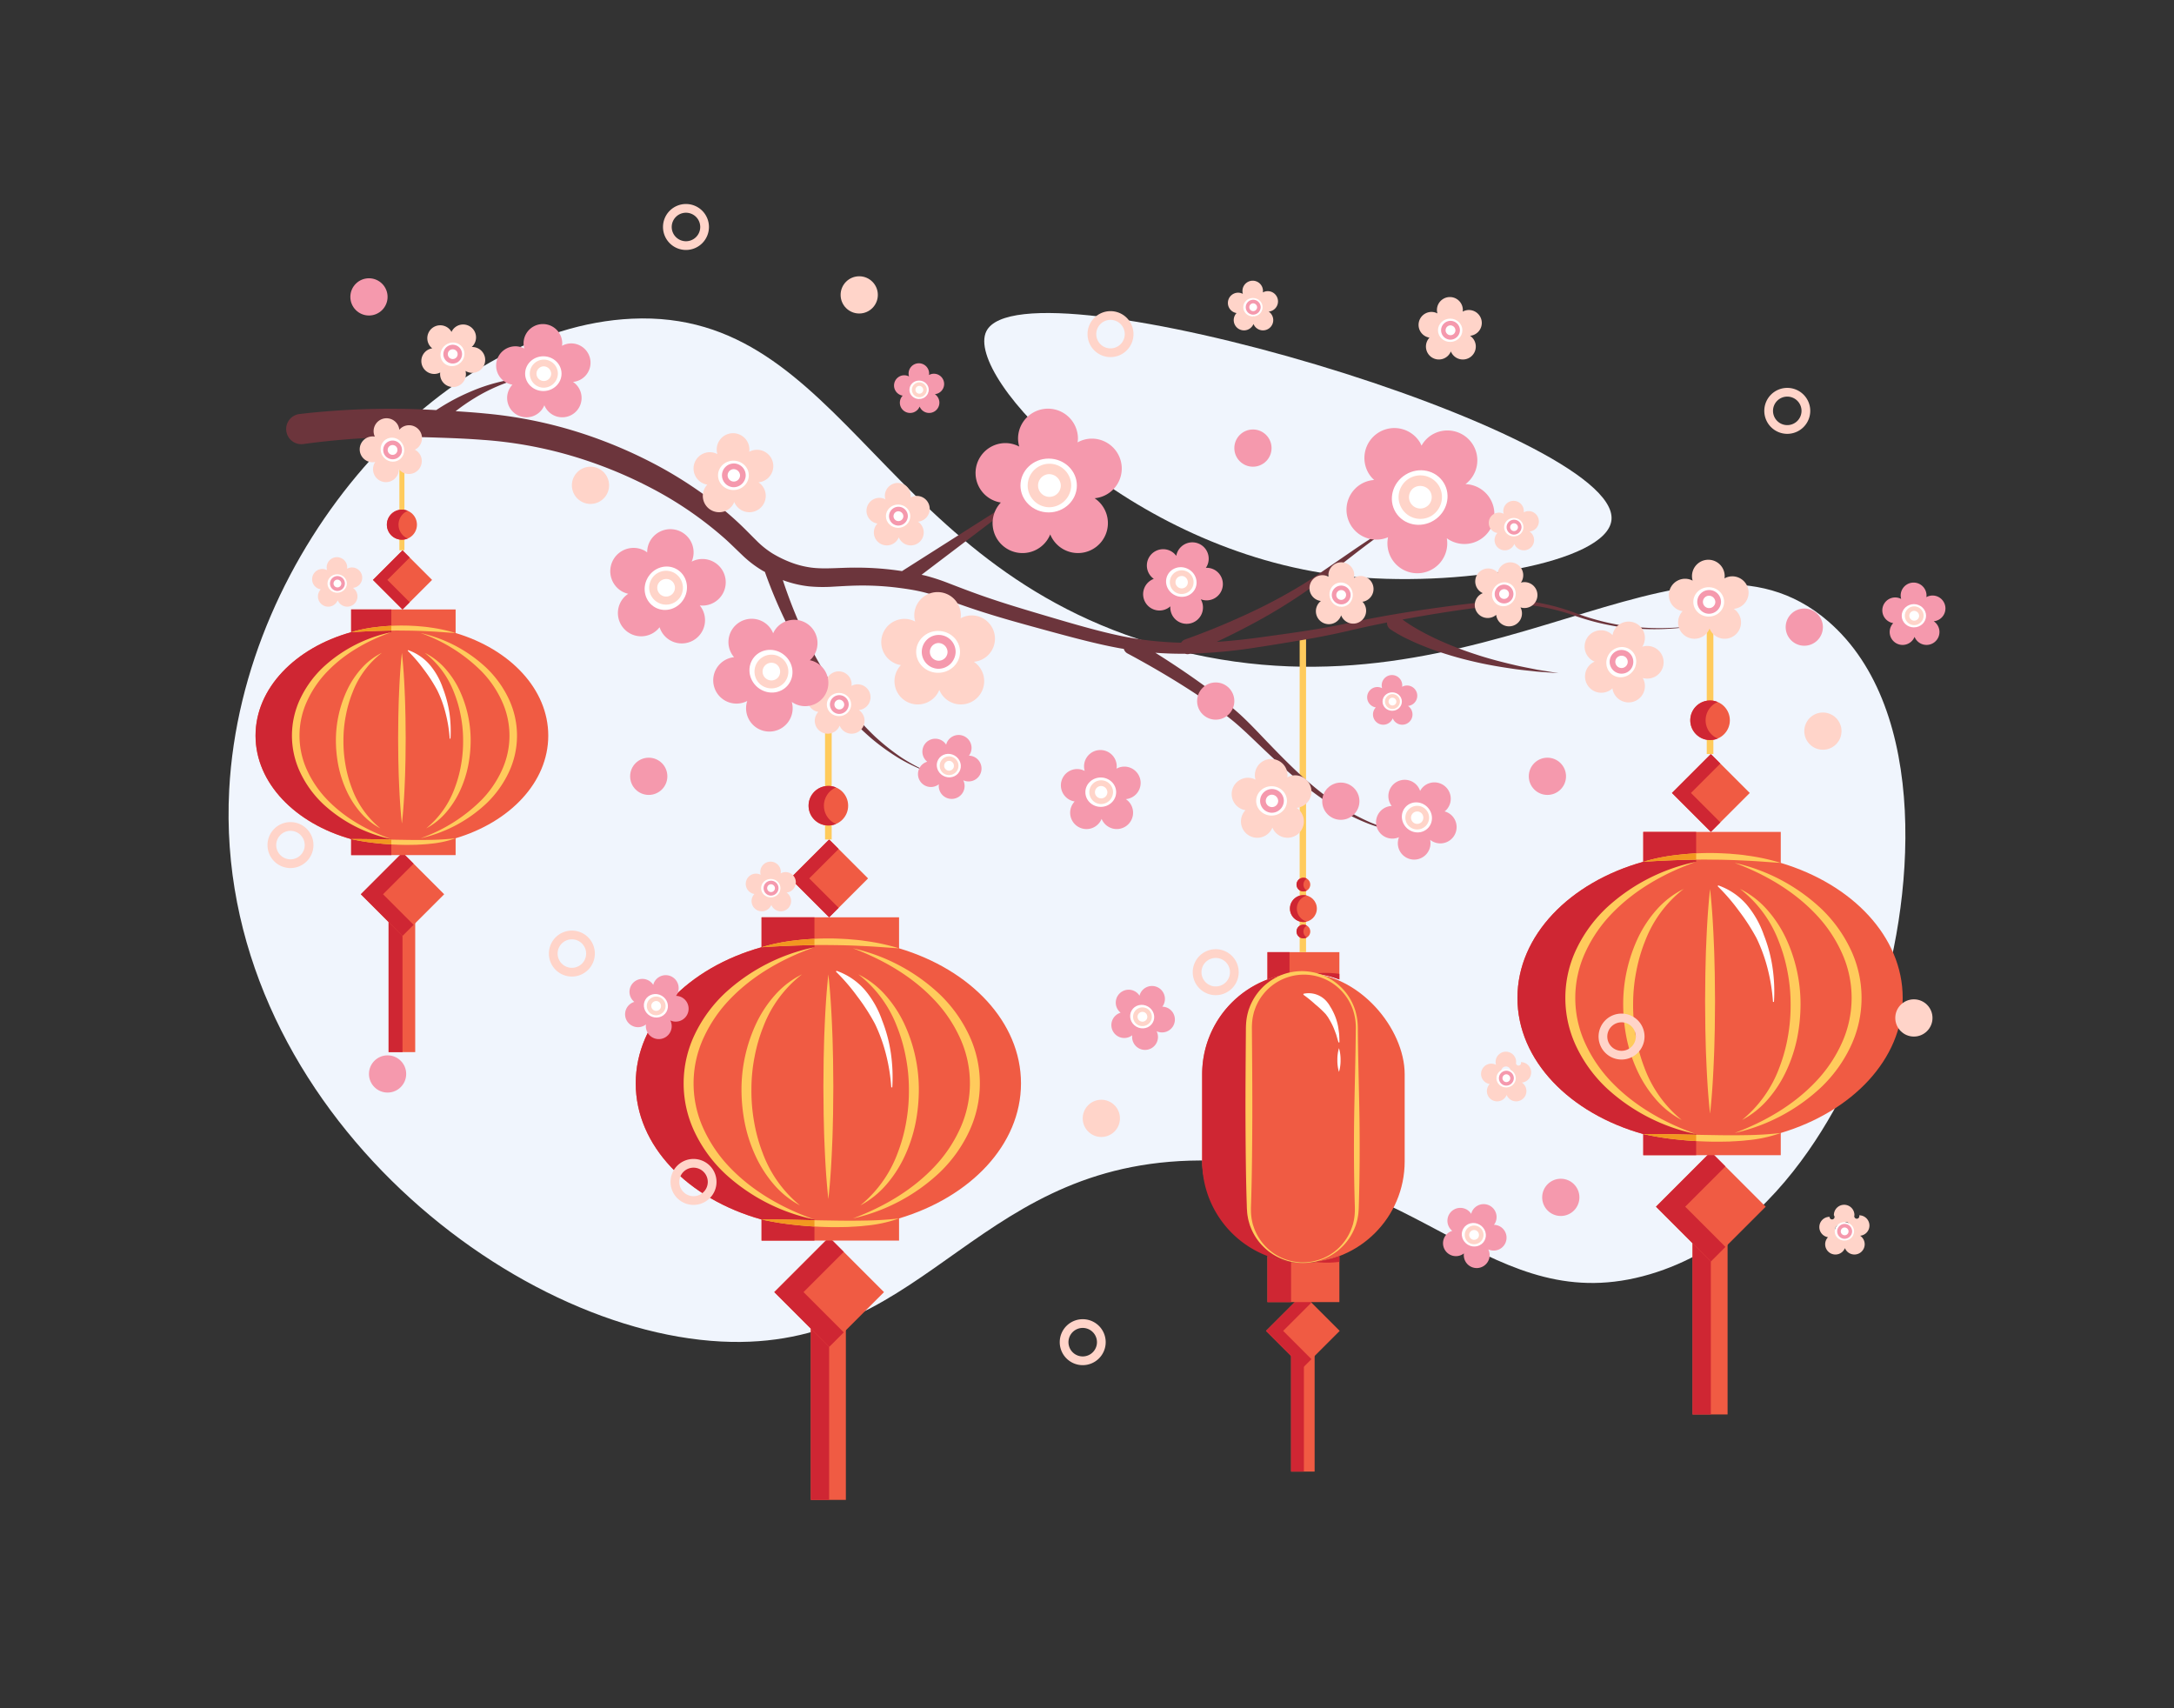 <svg xmlns="http://www.w3.org/2000/svg" data-name="Layer 1" viewBox="0 0 700 550" id="chinese-lantern-hanging-on-a-tree-branch-of-flowers"><rect x="0" y="0" width="700" height="550" fill="#333333" stroke="none"/><path fill="#f0f5fd" d="M317.59 106.655c-7.304 14.705 45.8 70.822 114.7 78.715 36.286 4.157 85.241-4.113 86.586-17.992 2.725-28.11-189.24-84.971-201.285-60.723"></path><path fill="#f0f5fd" d="M588.594 199.988c33.132 28.525 27.805 91.39 14.98 128.126-3.412 9.77-23.666 67.783-72.33 82.154-50.886 15.03-73.842-35.083-141.25-36.598-75.132-1.69-89.991 59.586-154.472 58.373-71.14-1.341-166.978-78.07-161.722-177.749 4.095-77.658 68.476-148.884 129.656-151.685 68.91-3.155 79.996 82.962 175.852 106.85 99.405 24.772 163.494-48.895 209.286-9.47"></path><path fill="#f05b43" d="M415.717 436.495h7.573v37.306h-7.573z"></path><path fill="#f05b43" d="m419.503 416.64 11.861 11.862-11.861 11.86-11.861-11.86z"></path><path fill="#cf2633" d="M415.717 436.495h4.119v37.306h-4.119z"></path><path fill="#cf2633" d="m413.155 428.502 9.105-9.105-2.757-2.756-11.861 11.861 11.861 11.861 2.757-2.756-9.105-9.105z"></path><rect width="65.203" height="93.291" x="387.083" y="313.242" fill="#f05b43" rx="32.602"></rect><path fill="#cf2633" d="M402.13 389.16v-58.545a17.373 17.373 0 0 1 16.39-17.344 32.596 32.596 0 0 0-31.437 32.572v28.088a32.596 32.596 0 0 0 31.436 32.572 17.373 17.373 0 0 1-16.39-17.344Z"></path><path fill="#f05b43" d="M419.685 313.242a32.513 32.513 0 0 1 11.579 2.124v-8.812h-23.159v8.812a32.512 32.512 0 0 1 11.58-2.124Z"></path><path fill="#cf2633" d="M426.783 313.242a32.688 32.688 0 0 0-3.55.2 32.493 32.493 0 0 1 8.03 1.924v-1.816a32.68 32.68 0 0 0-4.48-.308ZM415.203 306.554h-7.098v8.812a32.495 32.495 0 0 1 7.098-1.816Z"></path><path fill="#f05b43" d="M419.685 406.533a32.512 32.512 0 0 1-11.58-2.124v14.832h23.159v-14.832a32.513 32.513 0 0 1-11.58 2.124Z"></path><path fill="#cf2633" d="M427.296 406.533a32.67 32.67 0 0 0 3.968-.249v-1.875a32.494 32.494 0 0 1-7.774 1.894 32.676 32.676 0 0 0 3.806.23ZM408.105 404.409v14.832h7.612v-12.957a32.494 32.494 0 0 1-7.612-1.875Z"></path><path fill="#ffcb5c" d="M419.503 406.636a17.964 17.964 0 0 1-12.827-5.363 17.778 17.778 0 0 1-3.925-6.003l-.329-.848-.25-.874a11.796 11.796 0 0 1-.406-1.776 11.931 11.931 0 0 1-.223-1.813 23.78 23.78 0 0 1-.09-1.794c-.315-9.426-.376-18.852-.422-28.278-.027-9.426.06-18.851.13-28.277a24 24 0 0 1 .053-1.809 18.276 18.276 0 0 1 .563-3.674l.242-.899.325-.872a18.264 18.264 0 0 1 3.946-6.219 17.962 17.962 0 0 1 20.266-3.882 18.61 18.61 0 0 1 5.83 4.195 17.738 17.738 0 0 1 3.722 6.108l.3.849.222.872a17.608 17.608 0 0 1 .534 3.55c.044.603.05 1.193.047 1.78.076 9.427.376 18.852.523 28.278.125 9.426.075 18.852-.21 28.278-.012.585-.03 1.177-.088 1.792a11.928 11.928 0 0 1-.22 1.811 11.743 11.743 0 0 1-.401 1.775l-.25.873-.328.847a17.76 17.76 0 0 1-3.918 5.998 17.991 17.991 0 0 1-12.816 5.375Zm0-.206a16.92 16.92 0 0 0 6.821-1.447 16.664 16.664 0 0 0 5.603-4.092 17.03 17.03 0 0 0 3.456-5.94l.27-.816.19-.838a16.756 16.756 0 0 0 .398-3.392c.024-.561.011-1.147-.01-1.74-.286-9.426-.336-18.852-.211-28.278.148-9.426.448-18.851.523-28.277a18.106 18.106 0 0 0-1.032-6.834 17.062 17.062 0 0 0-3.651-5.829 16.608 16.608 0 0 0-12.357-5.141 16.78 16.78 0 0 0-12.025 5.453 16.536 16.536 0 0 0-3.427 5.72l-.274.79-.198.813a16.393 16.393 0 0 0-.455 3.303c-.036.545-.035 1.13-.026 1.725.072 9.426.158 18.851.13 28.277-.045 9.426-.106 18.852-.42 28.278-.023.593-.036 1.179-.014 1.739a16.762 16.762 0 0 0 .39 3.388l.19.837.269.816a17.016 17.016 0 0 0 3.45 5.935 16.672 16.672 0 0 0 5.594 4.092 16.931 16.931 0 0 0 6.816 1.458ZM418.475 205.769h2.059v100.786h-2.059z"></path><circle cx="419.685" cy="292.531" r="4.326" fill="#f05b43"></circle><circle cx="419.685" cy="299.917" r="2.208" fill="#f05b43"></circle><circle cx="419.685" cy="284.807" r="2.208" fill="#f05b43"></circle><path fill="#cf2633" d="M417.567 292.531a4.324 4.324 0 0 1 3.222-4.178 4.326 4.326 0 1 0 0 8.357 4.324 4.324 0 0 1-3.222-4.179ZM419.685 299.917a2.199 2.199 0 0 1 1.104-1.902 2.208 2.208 0 1 0 0 3.804 2.199 2.199 0 0 1-1.104-1.902ZM419.685 284.807a2.199 2.199 0 0 1 1.104-1.902 2.208 2.208 0 1 0 0 3.804 2.199 2.199 0 0 1-1.104-1.902Z"></path><path fill="#fff" d="M419.698 319.967a7.642 7.642 0 0 1 7.754 2.82 8.77 8.77 0 0 1 .798 1.189c.236.412.516.79.708 1.218a18.341 18.341 0 0 1 1.86 5.128c.16.881.255 1.769.374 2.64q.07 1.324.093 2.631l-.306.036q-.382-1.25-.72-2.478c-.306-.8-.584-1.6-.916-2.37a20.513 20.513 0 0 0-1.125-2.216l-.617-1.053-.714-.97a33.248 33.248 0 0 0-3.385-3.165 39.668 39.668 0 0 0-3.83-3.102ZM431.132 337.465a12.998 12.998 0 0 1 .514 3.83 12.846 12.846 0 0 1-.514 3.831 12.847 12.847 0 0 1-.515-3.83 12.99 12.99 0 0 1 .515-3.831Z"></path><path fill="#f05b43" d="M261.084 427.363h11.277v55.55h-11.277z"></path><path fill="#cf2633" d="M261.084 427.363h5.889v55.55h-5.889z"></path><path fill="#f05b43" d="m266.973 398.36 17.661 17.66-17.661 17.662-17.661-17.661z"></path><path fill="#cf2633" d="m258.719 416.021 12.958-12.958-4.704-4.704-17.662 17.662 17.662 17.662 4.704-4.704-12.958-12.958z"></path><path fill="#f05b43" d="M328.746 348.808c0-19.767-16.28-36.633-39.26-43.483v-9.978h-44.273v9.632c-23.636 6.603-40.514 23.707-40.514 43.83 0 20.122 16.878 37.226 40.514 43.829v6.794h44.272v-7.14c22.98-6.85 39.261-23.716 39.261-43.484Z"></path><path fill="#ffcb5c" d="M274.64 305.325a59.766 59.766 0 0 1 27.774 14.657 44.423 44.423 0 0 1 9.47 13.006 36.434 36.434 0 0 1 .004 31.642 44.45 44.45 0 0 1-9.47 13.009 59.718 59.718 0 0 1-27.778 14.653c9.791-3.665 18.948-9.001 26.005-16.413a44.528 44.528 0 0 0 8.485-12.506 35.056 35.056 0 0 0 .004-29.13 44.56 44.56 0 0 0-8.486-12.508c-7.057-7.414-16.216-12.749-26.008-16.41Z"></path><path fill="#cf2633" d="M221.725 348.808c0-20.122 16.879-37.226 40.514-43.829v-9.632h-17.026v9.632c-23.636 6.603-40.514 23.707-40.514 43.83 0 20.122 16.878 37.226 40.514 43.829v6.794h17.026v-6.794c-23.635-6.603-40.514-23.707-40.514-43.83Z"></path><path fill="#ffcb5c" d="M262.239 392.638a60.632 60.632 0 0 1-28.55-14.541 44.794 44.794 0 0 1-9.803-13.165 36.463 36.463 0 0 1-.003-32.249 44.822 44.822 0 0 1 9.803-13.166 60.584 60.584 0 0 1 28.553-14.538c-10.058 3.556-19.497 8.853-26.804 16.32a44.826 44.826 0 0 0-8.805 12.666 35.013 35.013 0 0 0-.004 29.69 44.857 44.857 0 0 0 8.806 12.666c7.307 7.47 16.748 12.765 26.807 16.317ZM266.723 313.725c.662 6.028 1.009 12.057 1.244 18.085.147 3.014.18 6.029.267 9.043l.088 9.043-.084 9.042c-.089 3.015-.117 6.029-.266 9.043-.235 6.029-.583 12.057-1.25 18.086-.666-6.029-1.014-12.057-1.248-18.086-.15-3.014-.178-6.028-.267-9.043l-.084-9.042.088-9.043c.087-3.014.12-6.029.267-9.043.236-6.028.582-12.057 1.245-18.085Z"></path><path fill="#ffcb5c" d="M257.588 388.104a29.032 29.032 0 0 1-8.434-6.768 39.174 39.174 0 0 1-5.907-9.223 47.549 47.549 0 0 1-3.419-10.445 56.099 56.099 0 0 1-1.077-10.946 50.14 50.14 0 0 1 4.801-21.327 38.63 38.63 0 0 1 6.074-9.118 28.394 28.394 0 0 1 8.599-6.56 38.6 38.6 0 0 0-12.39 16.695 52.29 52.29 0 0 0-2.894 9.984 53.97 53.97 0 0 0-.991 10.347 56.512 56.512 0 0 0 .848 10.361 52.689 52.689 0 0 0 2.739 10.033 39.461 39.461 0 0 0 12.051 16.967ZM277.018 388.104a39.461 39.461 0 0 0 12.051-16.967 52.69 52.69 0 0 0 2.739-10.033 56.513 56.513 0 0 0 .848-10.36 53.97 53.97 0 0 0-.991-10.348 52.29 52.29 0 0 0-2.893-9.984 38.6 38.6 0 0 0-12.391-16.696 28.394 28.394 0 0 1 8.598 6.561 38.63 38.63 0 0 1 6.074 9.118 50.14 50.14 0 0 1 4.802 21.327 56.098 56.098 0 0 1-1.077 10.946 47.55 47.55 0 0 1-3.42 10.445 39.174 39.174 0 0 1-5.906 9.223 29.032 29.032 0 0 1-8.434 6.768Z"></path><path fill="#fff" d="M286.98 350.091a59.203 59.203 0 0 0-1.687-10.582 52.042 52.042 0 0 0-3.601-9.934 65.87 65.87 0 0 0-5.633-8.737 63.668 63.668 0 0 0-6.885-7.999l.163-.275a21.363 21.363 0 0 1 9.21 6.26 30.727 30.727 0 0 1 5.488 9.718 47.395 47.395 0 0 1 2.828 10.655 53.694 53.694 0 0 1 .438 10.894Z"></path><path fill="#f05b43" d="m266.973 270.287 12.53 12.53-12.53 12.53-12.53-12.53z"></path><path fill="#cf2633" d="m260.564 282.817 9.469-9.469-3.06-3.061-12.53 12.53 12.53 12.53 3.06-3.061-9.469-9.469z"></path><path fill="#ffcb5c" d="M265.655 220.629h2.135v49.658h-2.135zM245.213 304.98a60.856 60.856 0 0 1 10.97-2.21 88.212 88.212 0 0 1 11.188-.615c1.87.007 3.737.111 5.603.21 1.862.18 3.728.286 5.575.59a66.752 66.752 0 0 1 10.936 2.37c-3.734-.208-7.404-.558-11.092-.712a220.75 220.75 0 0 0-11.037-.325c-3.68-.064-7.36.027-11.046.137-3.687.127-7.374.308-11.097.554Z"></path><path fill="#f29720" d="M262.239 304.291v-2.024a83.024 83.024 0 0 0-6.055.504 60.86 60.86 0 0 0-10.971 2.208 350.9 350.9 0 0 1 11.097-.554q2.967-.088 5.929-.134Z"></path><path fill="#ffcb5c" d="M245.213 392.638c7.45-.07 14.82.24 22.19.32 3.683.078 7.364.093 11.039.022a106.394 106.394 0 0 0 11.043-.688 43.477 43.477 0 0 1-10.94 2.35c-1.858.234-3.722.287-5.586.402-1.862.038-3.728.075-5.589.046-3.724-.074-7.44-.281-11.138-.69a92.926 92.926 0 0 1-11.02-1.762Z"></path><path fill="#f29720" d="M262.239 392.87c-5.652-.117-11.315-.285-17.026-.232a92.917 92.917 0 0 0 11.02 1.762c1.996.22 4 .379 6.006.493Z"></path><circle cx="266.723" cy="259.41" r="6.371" fill="#f05b43"></circle><path fill="#cf2633" d="M265.289 259.41a6.373 6.373 0 0 1 3.902-5.874 6.371 6.371 0 1 0 0 11.75 6.373 6.373 0 0 1-3.902-5.876Z"></path><path fill="#f05b43" d="M544.981 399.856h11.277v55.55h-11.277z"></path><path fill="#cf2633" d="M544.981 399.856h5.889v55.55h-5.889z"></path><path fill="#f05b43" d="m550.87 370.852 17.661 17.662-17.661 17.661-17.661-17.661z"></path><path fill="#cf2633" d="m542.616 388.514 12.958-12.958-4.704-4.704-17.662 17.662 17.662 17.662 4.704-4.704-12.958-12.958z"></path><path fill="#f05b43" d="M612.643 321.301c0-19.767-16.28-36.633-39.26-43.483v-9.978H529.11v9.632c-23.636 6.603-40.514 23.707-40.514 43.83 0 20.122 16.878 37.226 40.514 43.829v6.794h44.272v-7.14c22.98-6.85 39.261-23.716 39.261-43.484Z"></path><path fill="#ffcb5c" d="M558.537 277.818a59.766 59.766 0 0 1 27.774 14.657 44.423 44.423 0 0 1 9.47 13.006 36.434 36.434 0 0 1 .004 31.642 44.451 44.451 0 0 1-9.47 13.009 59.718 59.718 0 0 1-27.778 14.653c9.791-3.665 18.948-9.001 26.005-16.413a44.528 44.528 0 0 0 8.485-12.506 35.056 35.056 0 0 0 .004-29.13 44.56 44.56 0 0 0-8.486-12.508c-7.057-7.414-16.216-12.749-26.008-16.41Z"></path><path fill="#cf2633" d="M505.622 321.301c0-20.122 16.878-37.226 40.514-43.829v-9.632H529.11v9.632c-23.636 6.603-40.514 23.707-40.514 43.83 0 20.122 16.878 37.226 40.514 43.829v6.794h17.026v-6.794c-23.636-6.603-40.514-23.707-40.514-43.83Z"></path><path fill="#ffcb5c" d="M546.136 365.13a60.632 60.632 0 0 1-28.55-14.54 44.794 44.794 0 0 1-9.803-13.165 36.463 36.463 0 0 1-.004-32.249 44.822 44.822 0 0 1 9.804-13.166 60.585 60.585 0 0 1 28.553-14.538c-10.058 3.556-19.497 8.853-26.804 16.32a44.826 44.826 0 0 0-8.806 12.666 35.013 35.013 0 0 0-.003 29.69 44.857 44.857 0 0 0 8.806 12.666c7.307 7.47 16.748 12.765 26.807 16.317ZM550.62 286.218c.662 6.028 1.008 12.057 1.244 18.085.147 3.014.18 6.029.267 9.043l.088 9.043-.084 9.043c-.09 3.014-.118 6.028-.266 9.042-.235 6.029-.583 12.057-1.25 18.086-.666-6.029-1.014-12.057-1.248-18.086-.15-3.014-.178-6.028-.267-9.042l-.084-9.043.088-9.043c.087-3.014.12-6.029.267-9.043.236-6.028.582-12.057 1.245-18.085Z"></path><path fill="#ffcb5c" d="M541.485 360.597a29.032 29.032 0 0 1-8.434-6.768 39.174 39.174 0 0 1-5.907-9.223 47.549 47.549 0 0 1-3.419-10.445 56.1 56.1 0 0 1-1.078-10.946 50.14 50.14 0 0 1 4.802-21.327 38.63 38.63 0 0 1 6.074-9.118 28.394 28.394 0 0 1 8.599-6.56 38.6 38.6 0 0 0-12.391 16.695 52.29 52.29 0 0 0-2.893 9.984 53.971 53.971 0 0 0-.991 10.347 56.513 56.513 0 0 0 .848 10.361 52.689 52.689 0 0 0 2.739 10.033 39.461 39.461 0 0 0 12.051 16.967ZM560.915 360.597a39.461 39.461 0 0 0 12.051-16.967 52.69 52.69 0 0 0 2.739-10.033 56.512 56.512 0 0 0 .848-10.36 53.969 53.969 0 0 0-.991-10.348 52.29 52.29 0 0 0-2.893-9.984 38.6 38.6 0 0 0-12.391-16.696 28.394 28.394 0 0 1 8.598 6.561 38.63 38.63 0 0 1 6.074 9.118 50.14 50.14 0 0 1 4.802 21.327 56.1 56.1 0 0 1-1.077 10.946 47.55 47.55 0 0 1-3.42 10.445 39.174 39.174 0 0 1-5.906 9.223 29.032 29.032 0 0 1-8.434 6.768Z"></path><path fill="#fff" d="M570.877 322.584a59.204 59.204 0 0 0-1.687-10.582 52.026 52.026 0 0 0-3.601-9.934 65.871 65.871 0 0 0-5.633-8.737 63.688 63.688 0 0 0-6.885-7.999l.163-.275a21.363 21.363 0 0 1 9.21 6.26 30.737 30.737 0 0 1 5.488 9.718 47.395 47.395 0 0 1 2.828 10.655 53.694 53.694 0 0 1 .437 10.894Z"></path><path fill="#f05b43" d="m550.87 242.78 12.53 12.53-12.53 12.53-12.53-12.53z"></path><path fill="#cf2633" d="m544.461 255.31 9.469-9.469-3.06-3.061-12.53 12.53 12.53 12.53 3.06-3.061-9.469-9.469z"></path><path fill="#ffcb5c" d="M549.552 193.123h2.135v49.658h-2.135zM529.11 277.472a60.856 60.856 0 0 1 10.97-2.208 88.212 88.212 0 0 1 11.188-.616c1.87.007 3.737.111 5.603.21 1.862.18 3.727.286 5.575.59a66.751 66.751 0 0 1 10.936 2.37c-3.734-.208-7.404-.558-11.092-.712-3.68-.197-7.359-.313-11.038-.325-3.678-.064-7.359.027-11.045.137a350.94 350.94 0 0 0-11.097.554Z"></path><path fill="#f29720" d="M546.136 276.784v-2.024a83.023 83.023 0 0 0-6.055.504 60.86 60.86 0 0 0-10.971 2.208 350.9 350.9 0 0 1 11.097-.554q2.967-.088 5.929-.134Z"></path><path fill="#ffcb5c" d="M529.11 365.13c7.45-.068 14.82.24 22.19.32 3.683.079 7.364.094 11.039.023a106.392 106.392 0 0 0 11.043-.688 43.476 43.476 0 0 1-10.94 2.35c-1.858.234-3.722.287-5.586.402-1.863.038-3.728.075-5.59.046-3.723-.074-7.44-.281-11.137-.69a92.926 92.926 0 0 1-11.02-1.762Z"></path><path fill="#f29720" d="M546.136 365.363c-5.653-.117-11.316-.285-17.026-.232a92.917 92.917 0 0 0 11.02 1.762c1.996.221 4 .379 6.006.493Z"></path><circle cx="550.62" cy="231.903" r="6.371" fill="#f05b43"></circle><path fill="#cf2633" d="M549.186 231.903a6.373 6.373 0 0 1 3.902-5.874 6.371 6.371 0 1 0 0 11.75 6.373 6.373 0 0 1-3.902-5.876Z"></path><path fill="#6c353c" d="M520.92 201.138a78.689 78.689 0 0 1-14.116-3.948 68.473 68.473 0 0 0-14.377-3.603 45.649 45.649 0 0 0-7.465-.2c-2.473.098-4.935.286-7.39.512-4.91.462-9.795 1.084-14.67 1.757-9.738 1.344-19.494 2.968-29.107 5.045-9.557 2.04-19.29 3.299-29.003 4.637-4.348.572-8.696 1.036-13.04 1.324q5.334-2.512 10.538-5.274a174.298 174.298 0 0 0 17.938-10.836c2.889-1.98 5.636-4.157 8.359-6.277l8.205-6.375c2.746-2.107 5.498-4.204 8.344-6.16a46.781 46.781 0 0 1 4.39-2.733 12.103 12.103 0 0 1 4.864-1.627 12.244 12.244 0 0 0-4.999 1.354 47.205 47.205 0 0 0-4.584 2.494c-2.977 1.799-5.858 3.738-8.729 5.685l-8.572 5.89c-2.865 1.972-5.674 3.942-8.613 5.71a171.306 171.306 0 0 1-18.226 9.6 228.878 228.878 0 0 1-19.045 7.756l-.06.021q-.063.023-.126.05a2.419 2.419 0 0 0-1.133.988 100.418 100.418 0 0 1-4.578-.206 104.097 104.097 0 0 1-14.348-1.882c-4.735-.964-9.442-2.21-14.148-3.53-4.706-1.33-9.409-2.73-14.117-4.127-4.698-1.405-9.367-2.816-13.982-4.382-4.635-1.543-9.124-3.26-13.747-5.046a66.117 66.117 0 0 0-7.275-2.387c-.46-.118-.92-.2-1.382-.306l41.81-31.729-48.097 30.542a97.066 97.066 0 0 0-14.942-1.117c-5.069-.026-10 .555-14.333-.019a29.219 29.219 0 0 1-6.427-1.63 37.058 37.058 0 0 1-6.06-2.947 28.747 28.747 0 0 1-5.176-4.183c-1.676-1.646-3.421-3.471-5.262-5.215a107.834 107.834 0 0 0-11.754-9.638 135.463 135.463 0 0 0-12.763-8.125 149.202 149.202 0 0 0-27.748-11.924 142.617 142.617 0 0 0-29.685-5.938c-3.208-.317-6.403-.544-9.588-.744a64.7 64.7 0 0 1 6.08-4.204 55.425 55.425 0 0 1 7.243-3.757 52.827 52.827 0 0 1 7.793-2.672 53.48 53.48 0 0 0-8.191 1.52 57.246 57.246 0 0 0-7.952 2.74 67.143 67.143 0 0 0-7.59 3.77 71.181 71.181 0 0 0-3.625 2.243c-4.62-.251-9.35-.426-14.025-.431a254.432 254.432 0 0 0-29.972 1.694l-.106.014a4.872 4.872 0 0 0 1.328 9.654 244.96 244.96 0 0 1 28.817-2.227c4.84-.093 9.605-.016 14.51.161 4.892.158 9.728.357 14.52.731a134.324 134.324 0 0 1 28.127 5.018 141.607 141.607 0 0 1 26.555 10.763 118.644 118.644 0 0 1 23.455 16.25c1.76 1.598 3.446 3.292 5.31 5.052a35.266 35.266 0 0 0 6.378 4.913c.309.183.622.345.933.516a154.39 154.39 0 0 0 7.971 18.557 139.107 139.107 0 0 0 11.595 18.99 93.702 93.702 0 0 0 15.034 16.322 72.528 72.528 0 0 0 9.04 6.404 60.997 60.997 0 0 0 10.02 4.606 60.688 60.688 0 0 1-9.698-5.124 71.614 71.614 0 0 1-8.555-6.798 91.88 91.88 0 0 1-13.838-16.798 136.072 136.072 0 0 1-10.298-19.171 157.52 157.52 0 0 1-5.502-14.366c.18.068.358.142.54.208a35.412 35.412 0 0 0 7.864 1.816 48.836 48.836 0 0 0 7.832.096c2.497-.136 4.89-.287 7.28-.342a91.41 91.41 0 0 1 14.272.783c2.375.313 4.722.684 6.985 1.216a60.914 60.914 0 0 1 6.764 2.07c4.577 1.663 9.305 3.36 14.027 4.821 4.723 1.495 9.49 2.829 14.234 4.142 4.74 1.3 9.482 2.606 14.26 3.85 4.78 1.234 9.603 2.408 14.518 3.303.405.073.814.13 1.22.199a2.427 2.427 0 0 0 1.187 1.464l.036.02c7.965 4.264 15.842 8.913 23.378 13.94a131.616 131.616 0 0 1 10.903 8.045c3.415 2.871 6.67 6.135 9.998 9.272 6.65 6.305 13.538 12.528 21.349 17.46a67.483 67.483 0 0 0 12.31 6.228 53.178 53.178 0 0 0 13.39 3.022 52.864 52.864 0 0 1-13.165-3.588 66.568 66.568 0 0 1-11.86-6.677c-7.472-5.195-13.975-11.612-20.307-18.173-3.19-3.282-6.254-6.654-9.709-9.836a134.81 134.81 0 0 0-10.805-8.74c-5.387-3.949-10.9-7.654-16.548-11.195 1.173.086 2.346.156 3.516.202 2.021.1 4.042.125 6.06.11a2.417 2.417 0 0 0 1.625-.013 170.465 170.465 0 0 0 22.002-2.114c4.88-.736 9.722-1.553 14.576-2.37a245.38 245.38 0 0 0 14.52-2.902c4.091-.972 8.194-1.844 12.306-2.661a2.43 2.43 0 0 0 1.058 2.194 46.358 46.358 0 0 0 6.455 3.568c2.158 1.029 4.363 1.906 6.573 2.745a115.891 115.891 0 0 0 13.514 4.005c4.552 1.097 9.163 1.856 13.77 2.51 2.305.322 4.625.524 6.93.79l6.944.508-6.862-1.11c-2.269-.468-4.546-.868-6.797-1.388-4.5-1.046-8.97-2.19-13.327-3.655a112.862 112.862 0 0 1-12.757-5.029c-2.046-.99-4.073-2.01-6.01-3.153a47.87 47.87 0 0 1-4.528-2.937q5.779-1.07 11.593-2.006c4.842-.77 9.694-1.49 14.557-2.05 2.431-.274 4.866-.51 7.3-.658a44.44 44.44 0 0 1 7.254.042 67.398 67.398 0 0 1 14.23 3.259 79.437 79.437 0 0 0 14.31 3.683 82.518 82.518 0 0 0 29.358-1.049 82.213 82.213 0 0 1-29.261.448Z"></path><circle cx="208.889" cy="249.946" r="5.993" fill="#f599ad"></circle><circle cx="124.795" cy="345.778" r="5.993" fill="#f599ad"></circle><circle cx="354.615" cy="360.077" r="5.993" fill="#ffd4c9"></circle><circle cx="498.246" cy="249.946" r="5.993" fill="#f599ad"></circle><circle cx="276.66" cy="94.945" r="5.993" fill="#ffd4c9"></circle><circle cx="118.802" cy="95.589" r="5.993" fill="#f599ad"></circle><circle cx="190.13" cy="156.256" r="5.993" fill="#ffd4c9"></circle><circle cx="403.432" cy="144.27" r="5.993" fill="#f599ad"></circle><circle cx="586.951" cy="235.4" r="5.993" fill="#ffd4c9"></circle><circle cx="580.958" cy="201.915" r="5.993" fill="#f599ad"></circle><circle cx="391.446" cy="225.718" r="5.993" fill="#f599ad"></circle><circle cx="431.727" cy="257.961" r="5.993" fill="#f599ad"></circle><path fill="#ffd4c9" d="M575.479 139.682a7.398 7.398 0 1 1 7.398-7.399 7.407 7.407 0 0 1-7.398 7.399Zm0-11.987a4.589 4.589 0 1 0 4.587 4.588 4.593 4.593 0 0 0-4.587-4.588ZM357.57 114.973a7.398 7.398 0 1 1 7.399-7.398 7.407 7.407 0 0 1-7.399 7.398Zm0-11.987a4.589 4.589 0 1 0 4.588 4.59 4.593 4.593 0 0 0-4.588-4.59ZM93.53 279.485a7.398 7.398 0 1 1 7.398-7.398 7.407 7.407 0 0 1-7.399 7.398Zm0-11.986a4.588 4.588 0 1 0 4.587 4.588 4.593 4.593 0 0 0-4.588-4.588ZM184.137 314.418a7.398 7.398 0 1 1 7.398-7.398 7.407 7.407 0 0 1-7.398 7.398Zm0-11.986a4.588 4.588 0 1 0 4.588 4.588 4.592 4.592 0 0 0-4.588-4.588ZM223.309 387.94a7.399 7.399 0 1 1 7.398-7.399 7.407 7.407 0 0 1-7.398 7.398Zm0-11.988a4.588 4.588 0 1 0 4.587 4.589 4.593 4.593 0 0 0-4.587-4.589ZM348.621 439.535a7.398 7.398 0 1 1 7.399-7.398 7.407 7.407 0 0 1-7.399 7.398Zm0-11.986a4.588 4.588 0 1 0 4.588 4.588 4.592 4.592 0 0 0-4.588-4.588ZM391.446 320.411a7.398 7.398 0 1 1 7.399-7.398 7.407 7.407 0 0 1-7.399 7.398Zm0-11.986a4.588 4.588 0 1 0 4.588 4.588 4.592 4.592 0 0 0-4.588-4.588ZM522.118 341.138a7.398 7.398 0 1 1 7.399-7.399 7.407 7.407 0 0 1-7.399 7.399Zm0-11.987a4.588 4.588 0 1 0 4.588 4.588 4.592 4.592 0 0 0-4.588-4.588Z"></path><circle cx="616.247" cy="327.746" r="5.993" fill="#ffd4c9"></circle><circle cx="502.556" cy="385.51" r="5.993" fill="#f599ad"></circle><path fill="#ffd4c9" d="M220.876 80.479a7.398 7.398 0 1 1 7.398-7.399 7.407 7.407 0 0 1-7.398 7.399Zm0-11.987a4.589 4.589 0 1 0 4.588 4.588 4.593 4.593 0 0 0-4.588-4.588Z"></path><path fill="#f599ad" d="M367.272 252.084a5.262 5.262 0 0 0-5.263-5.263 5.204 5.204 0 0 0-2.501.66 5.187 5.187 0 0 0 .066-.66 5.263 5.263 0 1 0-10.525 0 5.208 5.208 0 0 0 .211 1.396 5.204 5.204 0 0 0-2.41-.61 5.253 5.253 0 0 0-.822 10.442 5.256 5.256 0 1 0 8.677 5.599 5.26 5.26 0 1 0 7.8-6.352 5.245 5.245 0 0 0 4.767-5.212Zm-12.567 7.601a5.251 5.251 0 0 0-4.048-3.198 5.087 5.087 0 0 0 1.245-5.013 5.07 5.07 0 0 0 4.911-.05 5.187 5.187 0 0 0-.066.66 5.256 5.256 0 0 0 2.331 4.37 5.245 5.245 0 0 0-4.373 3.231Z"></path><ellipse cx="354.43" cy="255.056" fill="#fff" rx="4.955" ry="4.728"></ellipse><path fill="#ffd4c9" d="M354.43 258.875a3.822 3.822 0 1 1 3.958-3.82 3.895 3.895 0 0 1-3.958 3.82Zm0-5.811a1.997 1.997 0 1 0 2.131 1.992 2.068 2.068 0 0 0-2.131-1.992Z"></path><path fill="#f599ad" d="M393.21 190.373a5.262 5.262 0 0 0-2.408-7.042 5.205 5.205 0 0 0-2.536-.51 5.186 5.186 0 0 0 .35-.562 5.263 5.263 0 1 0-9.45-4.634 5.208 5.208 0 0 0-.425 1.346 5.204 5.204 0 0 0-1.896-1.609 5.253 5.253 0 0 0-5.335 9.014 5.256 5.256 0 1 0 5.326 8.847 5.26 5.26 0 1 0 9.8-2.269 5.245 5.245 0 0 0 6.574-2.581Zm-14.63 1.292a5.251 5.251 0 0 0-2.226-4.654 5.087 5.087 0 0 0 3.325-3.952 5.07 5.07 0 0 0 4.431 2.117 5.188 5.188 0 0 0-.35.563 5.256 5.256 0 0 0 .17 4.95 5.245 5.245 0 0 0-5.35.976Z"></path><ellipse cx="380.371" cy="187.388" fill="#fff" rx="4.728" ry="4.955" transform="rotate(-63.882 380.371 187.388)"></ellipse><path fill="#ffd4c9" d="M378.69 190.817a3.822 3.822 0 1 1 5.236-1.687 3.895 3.895 0 0 1-5.236 1.687Zm2.559-5.218a1.997 1.997 0 1 0 1.036 2.727 2.068 2.068 0 0 0-1.036-2.727ZM422.268 254.888a5.262 5.262 0 0 0-5.263-5.262 5.204 5.204 0 0 0-2.501.66 5.187 5.187 0 0 0 .066-.66 5.262 5.262 0 1 0-10.525 0 5.209 5.209 0 0 0 .211 1.395 5.204 5.204 0 0 0-2.41-.61 5.253 5.253 0 0 0-.822 10.442 5.256 5.256 0 1 0 8.676 5.6 5.26 5.26 0 1 0 7.801-6.352 5.245 5.245 0 0 0 4.767-5.213ZM409.7 262.49a5.251 5.251 0 0 0-4.047-3.199 5.087 5.087 0 0 0 1.245-5.012 5.07 5.07 0 0 0 4.911-.05 5.187 5.187 0 0 0-.066.66 5.256 5.256 0 0 0 2.331 4.37 5.245 5.245 0 0 0-4.374 3.23Z"></path><ellipse cx="409.426" cy="257.861" fill="#fff" rx="4.955" ry="4.728"></ellipse><path fill="#f599ad" d="M409.426 261.68a3.822 3.822 0 1 1 3.958-3.82 3.895 3.895 0 0 1-3.958 3.82Zm0-5.812a1.997 1.997 0 1 0 2.131 1.992 2.068 2.068 0 0 0-2.131-1.992ZM467.535 269.95a5.262 5.262 0 0 0-.134-7.44 5.204 5.204 0 0 0-2.258-1.263 5.185 5.185 0 0 0 .506-.428 5.262 5.262 0 1 0-7.575-7.307 5.208 5.208 0 0 0-.817 1.15 5.204 5.204 0 0 0-1.311-2.112 5.253 5.253 0 0 0-7.842 6.945 5.256 5.256 0 1 0 2.358 10.053 5.26 5.26 0 1 0 10.024.845 5.245 5.245 0 0 0 7.05-.443Zm-14.322-3.254a5.251 5.251 0 0 0-.693-5.112 5.087 5.087 0 0 0 4.377-2.743 5.07 5.07 0 0 0 3.569 3.374 5.185 5.185 0 0 0-.506.428 5.256 5.256 0 0 0-1.356 4.764 5.245 5.245 0 0 0-5.391-.71Z"></path><ellipse cx="456.229" cy="263.174" fill="#fff" rx="4.728" ry="4.955" transform="rotate(-46.032 456.228 263.175)"></ellipse><path fill="#ffd4c9" d="M453.577 265.923a3.822 3.822 0 1 1 5.501 0 3.895 3.895 0 0 1-5.5 0Zm4.035-4.183a1.997 1.997 0 1 0 .151 2.914 2.068 2.068 0 0 0-.15-2.914ZM527.64 201.26a5.262 5.262 0 0 0-7.39.878 5.204 5.204 0 0 0-1.03 2.373 5.186 5.186 0 0 0-.476-.46 5.262 5.262 0 1 0-6.512 8.268 5.209 5.209 0 0 0 1.226.698 5.204 5.204 0 0 0-1.97 1.516 5.253 5.253 0 0 0 7.695 7.107 5.256 5.256 0 1 0 9.767-3.353 5.26 5.26 0 1 0-.164-10.058 5.245 5.245 0 0 0-1.146-6.97Zm-1.803 14.576a5.251 5.251 0 0 0-5.018 1.2 5.087 5.087 0 0 0-3.167-4.079 5.07 5.07 0 0 0 3-3.889 5.185 5.185 0 0 0 .476.46 5.256 5.256 0 0 0 4.876.872 5.245 5.245 0 0 0-.167 5.436Z"></path><ellipse cx="522.03" cy="213.188" fill="#fff" rx="4.955" ry="4.728" transform="rotate(-51.777 522.03 213.188)"></ellipse><path fill="#f599ad" d="M525.03 215.55a3.822 3.822 0 1 1-.551-5.473 3.895 3.895 0 0 1 .551 5.474Zm-4.565-3.595a1.997 1.997 0 1 0 2.884-.442 2.068 2.068 0 0 0-2.884.442Z"></path><path fill="#ffd4c9" d="M563.024 190.818a5.262 5.262 0 0 0-5.263-5.262 5.204 5.204 0 0 0-2.501.66 5.186 5.186 0 0 0 .066-.66 5.263 5.263 0 1 0-10.525 0 5.208 5.208 0 0 0 .211 1.395 5.204 5.204 0 0 0-2.41-.61 5.253 5.253 0 0 0-.822 10.442 5.256 5.256 0 1 0 8.677 5.6 5.26 5.26 0 1 0 7.8-6.352 5.245 5.245 0 0 0 4.767-5.213Zm-12.568 7.602a5.251 5.251 0 0 0-4.047-3.199 5.087 5.087 0 0 0 1.245-5.012 5.07 5.07 0 0 0 4.911-.05 5.187 5.187 0 0 0-.066.66 5.256 5.256 0 0 0 2.331 4.37 5.245 5.245 0 0 0-4.374 3.23Z"></path><ellipse cx="550.182" cy="193.791" fill="#fff" rx="4.955" ry="4.728"></ellipse><path fill="#f599ad" d="M550.182 197.61a3.822 3.822 0 1 1 3.958-3.82 3.895 3.895 0 0 1-3.958 3.82Zm0-5.812a1.997 1.997 0 1 0 2.131 1.992 2.068 2.068 0 0 0-2.131-1.992Z"></path><path fill="#ffd4c9" d="M248.993 150.074a5.262 5.262 0 0 0-5.262-5.262 5.204 5.204 0 0 0-2.502.66 5.186 5.186 0 0 0 .067-.66 5.263 5.263 0 1 0-10.525 0 5.208 5.208 0 0 0 .21 1.395 5.204 5.204 0 0 0-2.41-.61 5.253 5.253 0 0 0-.822 10.442 5.256 5.256 0 1 0 8.677 5.599 5.26 5.26 0 1 0 7.8-6.351 5.245 5.245 0 0 0 4.767-5.213Zm-12.567 7.602a5.251 5.251 0 0 0-4.048-3.199 5.087 5.087 0 0 0 1.245-5.013 5.07 5.07 0 0 0 4.911-.05 5.187 5.187 0 0 0-.066.66 5.256 5.256 0 0 0 2.332 4.37 5.245 5.245 0 0 0-4.374 3.232Z"></path><ellipse cx="236.151" cy="153.047" fill="#fff" rx="4.955" ry="4.728"></ellipse><path fill="#f599ad" d="M236.151 156.866a3.822 3.822 0 1 1 3.959-3.82 3.895 3.895 0 0 1-3.959 3.82Zm0-5.812a1.997 1.997 0 1 0 2.132 1.992 2.068 2.068 0 0 0-2.132-1.992ZM190.143 116.792a6.227 6.227 0 0 0-6.227-6.227 6.158 6.158 0 0 0-2.96.78 6.138 6.138 0 0 0 .078-.78 6.227 6.227 0 1 0-12.454 0 6.163 6.163 0 0 0 .25 1.65 6.158 6.158 0 0 0-2.852-.72 6.215 6.215 0 0 0-.973 12.355 6.219 6.219 0 1 0 10.267 6.625 6.224 6.224 0 1 0 9.23-7.515 6.206 6.206 0 0 0 5.64-6.168Zm-14.871 8.995a6.214 6.214 0 0 0-4.79-3.785 6.019 6.019 0 0 0 1.473-5.932 6 6 0 0 0 5.812-.058 6.136 6.136 0 0 0-.079.78 6.22 6.22 0 0 0 2.76 5.171 6.206 6.206 0 0 0-5.176 3.824Z"></path><ellipse cx="174.947" cy="120.309" fill="#fff" rx="5.863" ry="5.595"></ellipse><path fill="#ffd4c9" d="M174.947 124.828a4.522 4.522 0 1 1 4.684-4.52 4.609 4.609 0 0 1-4.684 4.52Zm0-6.877a2.363 2.363 0 1 0 2.522 2.358 2.447 2.447 0 0 0-2.522-2.358ZM477.118 103.982a4.17 4.17 0 0 0-4.171-4.171 4.125 4.125 0 0 0-1.983.522 4.11 4.11 0 0 0 .053-.522 4.17 4.17 0 1 0-8.342 0 4.128 4.128 0 0 0 .167 1.106 4.125 4.125 0 0 0-1.91-.484 4.163 4.163 0 0 0-.651 8.276 4.165 4.165 0 1 0 6.877 4.438 4.169 4.169 0 1 0 6.182-5.034 4.157 4.157 0 0 0 3.778-4.131Zm-9.96 6.024a4.162 4.162 0 0 0-3.208-2.535 4.031 4.031 0 0 0 .986-3.973 4.019 4.019 0 0 0 3.893-.04 4.11 4.11 0 0 0-.053.524 4.166 4.166 0 0 0 1.848 3.463 4.157 4.157 0 0 0-3.466 2.561Z"></path><ellipse cx="466.94" cy="106.338" fill="#fff" rx="3.927" ry="3.747"></ellipse><path fill="#f599ad" d="M466.94 109.364a3.03 3.03 0 1 1 3.137-3.027 3.087 3.087 0 0 1-3.137 3.027Zm0-4.606a1.583 1.583 0 1 0 1.69 1.58 1.639 1.639 0 0 0-1.69-1.58Z"></path><path fill="#ffd4c9" d="M436.82 200.639a4.17 4.17 0 0 0 2.902-5.136 4.125 4.125 0 0 0-1.034-1.77 4.11 4.11 0 0 0 .517-.089 4.17 4.17 0 1 0-2.233-8.037 4.128 4.128 0 0 0-1.02.457 4.125 4.125 0 0 0-.046-1.97 4.163 4.163 0 0 0-8.148 1.587 4.165 4.165 0 1 0-2.435 7.814 4.169 4.169 0 1 0 6.505 4.61 4.157 4.157 0 0 0 4.992 2.534Zm-8.471-7.985a4.162 4.162 0 0 0 1.584-3.77 4.031 4.031 0 0 0 4.092-.112 4.019 4.019 0 0 0 1.08 3.74 4.11 4.11 0 0 0-.518.09 4.166 4.166 0 0 0-2.843 2.707 4.157 4.157 0 0 0-3.395-2.655Z"></path><ellipse cx="431.825" cy="191.462" fill="#fff" rx="3.747" ry="3.927" transform="rotate(-15.526 431.825 191.462)"></ellipse><path fill="#f599ad" d="M428.909 192.273a3.03 3.03 0 1 1 3.757 2.212 3.087 3.087 0 0 1-3.757-2.212Zm4.438-1.233a1.583 1.583 0 1 0-1.07 2.05 1.639 1.639 0 0 0 1.07-2.05Z"></path><path fill="#ffd4c9" d="M488.992 182.036a4.17 4.17 0 0 0-5.877.499 4.125 4.125 0 0 0-.879 1.852 4.112 4.112 0 0 0-.365-.377 4.17 4.17 0 1 0-5.379 6.376 4.128 4.128 0 0 0 .953.586 4.125 4.125 0 0 0-1.6 1.148 4.163 4.163 0 0 0 5.906 5.834 4.165 4.165 0 1 0 7.825-2.396 4.169 4.169 0 1 0 .138-7.971 4.157 4.157 0 0 0-.722-5.551Zm-1.816 11.498a4.162 4.162 0 0 0-4.007.817 4.031 4.031 0 0 0-2.4-3.315 4.019 4.019 0 0 0 2.48-3.001 4.109 4.109 0 0 0 .365.377 4.166 4.166 0 0 0 3.839.82 4.157 4.157 0 0 0-.277 4.302Z"></path><ellipse cx="484.231" cy="191.335" fill="#fff" rx="3.927" ry="3.747" transform="rotate(-49.854 484.23 191.335)"></ellipse><path fill="#f599ad" d="M486.545 193.286a3.03 3.03 0 1 1-.292-4.35 3.087 3.087 0 0 1 .292 4.35Zm-3.521-2.97a1.583 1.583 0 1 0 2.296-.273 1.639 1.639 0 0 0-2.296.273Z"></path><path fill="#ffd4c9" d="M299.356 163.838a4.17 4.17 0 0 0-4.17-4.171 4.125 4.125 0 0 0-1.983.522 4.11 4.11 0 0 0 .052-.522 4.17 4.17 0 1 0-8.342 0 4.128 4.128 0 0 0 .168 1.106 4.125 4.125 0 0 0-1.91-.484 4.163 4.163 0 0 0-.652 8.276 4.165 4.165 0 1 0 6.877 4.438 4.169 4.169 0 1 0 6.182-5.034 4.157 4.157 0 0 0 3.778-4.131Zm-9.96 6.024a4.162 4.162 0 0 0-3.208-2.535 4.031 4.031 0 0 0 .986-3.973 4.019 4.019 0 0 0 3.893-.039 4.11 4.11 0 0 0-.053.523 4.166 4.166 0 0 0 1.848 3.463 4.157 4.157 0 0 0-3.466 2.561Z"></path><ellipse cx="289.178" cy="166.194" fill="#fff" rx="3.927" ry="3.747"></ellipse><path fill="#f599ad" d="M289.178 169.22a3.03 3.03 0 1 1 3.137-3.027 3.087 3.087 0 0 1-3.137 3.027Zm0-4.606a1.583 1.583 0 1 0 1.69 1.58 1.639 1.639 0 0 0-1.69-1.58ZM304.001 123.634a3.306 3.306 0 0 0-3.305-3.306 3.27 3.27 0 0 0-1.572.415 3.259 3.259 0 0 0 .042-.415 3.306 3.306 0 1 0-6.611 0 3.272 3.272 0 0 0 .132.877 3.27 3.27 0 0 0-1.514-.383 3.3 3.3 0 0 0-.516 6.56 3.301 3.301 0 1 0 5.45 3.516 3.304 3.304 0 1 0 4.9-3.99 3.295 3.295 0 0 0 2.994-3.274Zm-7.894 4.775a3.299 3.299 0 0 0-2.543-2.01 3.195 3.195 0 0 0 .782-3.148 3.185 3.185 0 0 0 3.086-.031 3.257 3.257 0 0 0-.042.414 3.302 3.302 0 0 0 1.464 2.745 3.295 3.295 0 0 0-2.747 2.03Z"></path><ellipse cx="295.934" cy="125.501" fill="#fff" rx="3.112" ry="2.97"></ellipse><path fill="#ffd4c9" d="M295.934 127.9a2.4 2.4 0 1 1 2.487-2.399 2.447 2.447 0 0 1-2.487 2.4Zm0-3.65a1.254 1.254 0 1 0 1.34 1.251 1.299 1.299 0 0 0-1.34-1.251ZM152.477 106.17a4.163 4.163 0 0 0-5.82-.885 4.117 4.117 0 0 0-1.285 1.593 4.104 4.104 0 0 0-.267-.452 4.163 4.163 0 1 0-6.706 4.936 4.12 4.12 0 0 0 .788.79 4.117 4.117 0 0 0-1.821.742 4.155 4.155 0 0 0 4.373 7.038 4.158 4.158 0 1 0 8.153-.501 4.161 4.161 0 1 0 1.992-7.705 4.15 4.15 0 0 0 .593-5.556Zm-4.443 10.736a4.154 4.154 0 0 0-4.078-.14 4.024 4.024 0 0 0-1.558-3.777 4.011 4.011 0 0 0 3.106-2.335 4.103 4.103 0 0 0 .267.451 4.158 4.158 0 0 0 3.535 1.691 4.15 4.15 0 0 0-1.272 4.11Z"></path><ellipse cx="145.689" cy="114.086" fill="#fff" rx="3.92" ry="3.741" transform="rotate(-36.353 145.689 114.086)"></ellipse><path fill="#f599ad" d="M147.48 116.52a3.024 3.024 0 1 1 .73-4.29 3.081 3.081 0 0 1-.73 4.29Zm-2.726-3.704a1.58 1.58 0 1 0 2.293.27 1.636 1.636 0 0 0-2.293-.27ZM626.407 195.901a4.163 4.163 0 0 0-4.163-4.163 4.117 4.117 0 0 0-1.98.522 4.103 4.103 0 0 0 .053-.522 4.163 4.163 0 1 0-8.326 0 4.12 4.12 0 0 0 .167 1.104 4.117 4.117 0 0 0-1.907-.483 4.155 4.155 0 0 0-.65 8.261 4.158 4.158 0 1 0 6.864 4.43 4.161 4.161 0 1 0 6.171-5.025 4.15 4.15 0 0 0 3.771-4.124Zm-9.942 6.014a4.154 4.154 0 0 0-3.202-2.53 4.024 4.024 0 0 0 .985-3.966 4.011 4.011 0 0 0 3.885-.04 4.103 4.103 0 0 0-.052.522 4.158 4.158 0 0 0 1.844 3.457 4.15 4.15 0 0 0-3.46 2.557Z"></path><ellipse cx="616.247" cy="198.253" fill="#fff" rx="3.92" ry="3.741"></ellipse><path fill="#ffd4c9" d="M616.248 201.274a3.024 3.024 0 1 1 3.131-3.022 3.081 3.081 0 0 1-3.131 3.022Zm0-4.598a1.58 1.58 0 1 0 1.686 1.576 1.636 1.636 0 0 0-1.686-1.576ZM280.302 224.485a4.163 4.163 0 0 0-4.163-4.163 4.117 4.117 0 0 0-1.98.521 4.103 4.103 0 0 0 .053-.521 4.163 4.163 0 1 0-8.326 0 4.12 4.12 0 0 0 .167 1.103 4.117 4.117 0 0 0-1.907-.482 4.155 4.155 0 0 0-.65 8.26 4.158 4.158 0 1 0 6.864 4.43 4.161 4.161 0 1 0 6.171-5.025 4.15 4.15 0 0 0 3.77-4.123Zm-9.942 6.013a4.154 4.154 0 0 0-3.202-2.53 4.024 4.024 0 0 0 .985-3.966 4.011 4.011 0 0 0 3.885-.039 4.103 4.103 0 0 0-.053.522 4.158 4.158 0 0 0 1.845 3.457 4.15 4.15 0 0 0-3.46 2.556Z"></path><ellipse cx="270.142" cy="226.836" fill="#fff" rx="3.92" ry="3.741"></ellipse><path fill="#f599ad" d="M270.142 229.858a3.024 3.024 0 1 1 3.132-3.022 3.081 3.081 0 0 1-3.132 3.022Zm0-4.598a1.58 1.58 0 1 0 1.687 1.576 1.636 1.636 0 0 0-1.687-1.576ZM315.482 249.52a4.163 4.163 0 0 0-1.537-5.683 4.117 4.117 0 0 0-1.976-.534 4.104 4.104 0 0 0 .305-.426 4.163 4.163 0 1 0-7.22-4.147 4.12 4.12 0 0 0-.405 1.04 4.117 4.117 0 0 0-1.413-1.367 4.155 4.155 0 0 0-4.678 6.84 4.158 4.158 0 1 0 3.746 7.259 4.161 4.161 0 1 0 7.854-1.284 4.15 4.15 0 0 0 5.324-1.698Zm-11.617.264a4.154 4.154 0 0 0-1.516-3.79 4.024 4.024 0 0 0 2.829-2.948 4.011 4.011 0 0 0 3.389 1.901 4.103 4.103 0 0 0-.306.426 4.158 4.158 0 0 0-.122 3.917 4.15 4.15 0 0 0-4.274.494Z"></path><ellipse cx="305.5" cy="246.5" fill="#fff" rx="3.741" ry="3.92" transform="rotate(-60.131 305.5 246.5)"></ellipse><path fill="#ffd4c9" d="M303.996 249.12a3.024 3.024 0 1 1 4.22-1.06 3.081 3.081 0 0 1-4.22 1.06Zm2.29-3.987a1.58 1.58 0 1 0 .677 2.206 1.636 1.636 0 0 0-.677-2.206Z"></path><path fill="#f599ad" d="M377.746 330.334a4.163 4.163 0 0 0-1.537-5.684 4.117 4.117 0 0 0-1.976-.533 4.104 4.104 0 0 0 .306-.426 4.163 4.163 0 1 0-7.22-4.147 4.12 4.12 0 0 0-.406 1.04 4.117 4.117 0 0 0-1.413-1.368 4.155 4.155 0 0 0-4.678 6.84 4.158 4.158 0 1 0 3.746 7.26 4.161 4.161 0 1 0 7.854-1.285 4.15 4.15 0 0 0 5.324-1.697Zm-11.616.263a4.154 4.154 0 0 0-1.517-3.79 4.024 4.024 0 0 0 2.829-2.947 4.011 4.011 0 0 0 3.389 1.9 4.102 4.102 0 0 0-.306.427 4.158 4.158 0 0 0-.122 3.916 4.15 4.15 0 0 0-4.273.494Z"></path><ellipse cx="367.765" cy="327.313" fill="#fff" rx="3.741" ry="3.92" transform="rotate(-60.131 367.765 327.313)"></ellipse><path fill="#ffd4c9" d="M366.26 329.933a3.024 3.024 0 1 1 4.22-1.06 3.081 3.081 0 0 1-4.22 1.06Zm2.29-3.987a1.58 1.58 0 1 0 .677 2.207 1.636 1.636 0 0 0-.677-2.207Z"></path><path fill="#f599ad" d="M221.171 326.852a4.163 4.163 0 0 0-1.537-5.684 4.117 4.117 0 0 0-1.976-.533 4.103 4.103 0 0 0 .306-.426 4.163 4.163 0 1 0-7.22-4.147 4.12 4.12 0 0 0-.406 1.04 4.117 4.117 0 0 0-1.413-1.368 4.155 4.155 0 0 0-4.678 6.84 4.158 4.158 0 1 0 3.747 7.26 4.161 4.161 0 1 0 7.854-1.284 4.15 4.15 0 0 0 5.323-1.698Zm-11.616.263a4.154 4.154 0 0 0-1.517-3.789 4.024 4.024 0 0 0 2.83-2.948 4.011 4.011 0 0 0 3.388 1.9 4.104 4.104 0 0 0-.305.427 4.158 4.158 0 0 0-.122 3.916 4.15 4.15 0 0 0-4.274.494Z"></path><ellipse cx="211.19" cy="323.831" fill="#fff" rx="3.741" ry="3.92" transform="rotate(-60.131 211.19 323.831)"></ellipse><path fill="#ffd4c9" d="M209.685 326.451a3.024 3.024 0 1 1 4.22-1.06 3.081 3.081 0 0 1-4.22 1.06Zm2.29-3.987a1.58 1.58 0 1 0 .678 2.207 1.636 1.636 0 0 0-.678-2.207Z"></path><path fill="#f599ad" d="M484.535 400.572a4.163 4.163 0 0 0-1.536-5.684 4.117 4.117 0 0 0-1.976-.533 4.103 4.103 0 0 0 .305-.426 4.163 4.163 0 1 0-7.22-4.147 4.12 4.12 0 0 0-.405 1.04 4.117 4.117 0 0 0-1.413-1.368 4.155 4.155 0 0 0-4.678 6.84 4.158 4.158 0 1 0 3.746 7.26 4.161 4.161 0 1 0 7.854-1.284 4.15 4.15 0 0 0 5.323-1.698Zm-11.616.263a4.154 4.154 0 0 0-1.516-3.789 4.024 4.024 0 0 0 2.829-2.948 4.011 4.011 0 0 0 3.388 1.9 4.103 4.103 0 0 0-.305.427 4.158 4.158 0 0 0-.122 3.916 4.15 4.15 0 0 0-4.274.494Z"></path><ellipse cx="474.554" cy="397.551" fill="#fff" rx="3.741" ry="3.92" transform="rotate(-60.131 474.554 397.551)"></ellipse><path fill="#ffd4c9" d="M473.05 400.171a3.024 3.024 0 1 1 4.22-1.06 3.081 3.081 0 0 1-4.22 1.06Zm2.29-3.987a1.58 1.58 0 1 0 .677 2.207 1.636 1.636 0 0 0-.677-2.207ZM320.367 205.64a7.503 7.503 0 0 0-7.503-7.502 7.42 7.42 0 0 0-3.567.94 7.396 7.396 0 0 0 .095-.94 7.503 7.503 0 1 0-15.006 0 7.426 7.426 0 0 0 .3 1.989 7.42 7.42 0 0 0-3.436-.87 7.49 7.49 0 0 0-1.172 14.889 7.493 7.493 0 1 0 12.37 7.982 7.5 7.5 0 1 0 11.123-9.055 7.478 7.478 0 0 0 6.796-7.432Zm-17.918 10.838a7.487 7.487 0 0 0-5.771-4.56 7.252 7.252 0 0 0 1.775-7.147 7.23 7.23 0 0 0 7.002-.07 7.395 7.395 0 0 0-.094.94 7.494 7.494 0 0 0 3.324 6.23 7.478 7.478 0 0 0-6.236 4.607Z"></path><ellipse cx="302.057" cy="209.879" fill="#fff" rx="7.064" ry="6.741"></ellipse><path fill="#f599ad" d="M302.057 215.324a5.45 5.45 0 1 1 5.644-5.446 5.553 5.553 0 0 1-5.644 5.446Zm0-8.286a2.847 2.847 0 1 0 3.04 2.84 2.948 2.948 0 0 0-3.04-2.84ZM264.934 224.742a7.503 7.503 0 0 0-.853-10.577 7.42 7.42 0 0 0-3.325-1.595 7.394 7.394 0 0 0 .681-.654 7.503 7.503 0 1 0-11.43-9.724 7.426 7.426 0 0 0-1.06 1.71 7.42 7.42 0 0 0-2.053-2.89 7.49 7.49 0 0 0-10.54 10.58 7.493 7.493 0 1 0 4.25 14.097 7.5 7.5 0 1 0 14.338.31 7.478 7.478 0 0 0 9.992-1.257Zm-20.67-3.356a7.487 7.487 0 0 0-1.44-7.213 7.252 7.252 0 0 0 5.983-4.294 7.23 7.23 0 0 0 5.379 4.484 7.396 7.396 0 0 0-.681.655 7.494 7.494 0 0 0-1.506 6.9 7.478 7.478 0 0 0-7.735-.532Z"></path><ellipse cx="248.242" cy="216.105" fill="#fff" rx="6.741" ry="7.064" transform="rotate(-49.609 248.242 216.105)"></ellipse><path fill="#ffd4c9" d="M244.714 220.252a5.45 5.45 0 1 1 7.828-.49 5.553 5.553 0 0 1-7.828.49Zm5.37-6.31a2.847 2.847 0 1 0 .474 4.132 2.948 2.948 0 0 0-.474-4.133Z"></path><path fill="#f599ad" d="M219.454 171.297a7.503 7.503 0 0 0-10.184 2.982 7.42 7.42 0 0 0-.887 3.58 7.395 7.395 0 0 0-.779-.535 7.503 7.503 0 1 0-7.201 13.166 7.426 7.426 0 0 0 1.89.69 7.42 7.42 0 0 0-2.413 2.598 7.49 7.49 0 0 0 12.5 8.173 7.493 7.493 0 1 0 12.94-7.022 7.5 7.5 0 1 0-2.608-14.103 7.478 7.478 0 0 0-3.258-9.53Zm.909 20.92a7.487 7.487 0 0 0-6.77 2.875 7.252 7.252 0 0 0-5.419-4.987 7.23 7.23 0 0 0 3.299-6.177 7.396 7.396 0 0 0 .78.534 7.494 7.494 0 0 0 7.06.074 7.478 7.478 0 0 0 1.05 7.682Z"></path><ellipse cx="214.385" cy="189.394" fill="#fff" rx="7.064" ry="6.741" transform="rotate(-61.321 214.385 189.394)"></ellipse><path fill="#ffd4c9" d="M219.162 192.007a5.45 5.45 0 1 1-2.07-7.565 5.553 5.553 0 0 1 2.07 7.565Zm-7.27-3.976a2.847 2.847 0 1 0 3.95-1.303 2.948 2.948 0 0 0-3.95 1.303Z"></path><path fill="#f599ad" d="M361.192 150.867a9.644 9.644 0 0 0-9.644-9.644 9.538 9.538 0 0 0-4.585 1.208 9.505 9.505 0 0 0 .122-1.208 9.644 9.644 0 1 0-19.288 0 9.545 9.545 0 0 0 .386 2.557 9.537 9.537 0 0 0-4.416-1.118 9.626 9.626 0 0 0-1.507 19.137 9.631 9.631 0 1 0 15.9 10.26 9.64 9.64 0 1 0 14.296-11.64 9.611 9.611 0 0 0 8.736-9.552Zm-23.031 13.93a9.623 9.623 0 0 0-7.418-5.861 9.322 9.322 0 0 0 2.282-9.187 9.292 9.292 0 0 0 9-.09 9.505 9.505 0 0 0-.122 1.208 9.632 9.632 0 0 0 4.273 8.008 9.612 9.612 0 0 0-8.015 5.922Z"></path><ellipse cx="337.657" cy="156.315" fill="#fff" rx="9.08" ry="8.665"></ellipse><path fill="#ffd4c9" d="M337.657 163.313a7.004 7.004 0 1 1 7.255-7 7.138 7.138 0 0 1-7.255 7Zm0-10.65a3.66 3.66 0 1 0 3.907 3.65 3.79 3.79 0 0 0-3.907-3.65Z"></path><path fill="#f599ad" d="M474.246 143.152a9.644 9.644 0 0 0-13.28-3.107 9.538 9.538 0 0 0-3.257 3.444 9.504 9.504 0 0 0-.534-1.09 9.644 9.644 0 1 0-16.387 10.173 9.545 9.545 0 0 0 1.677 1.969 9.537 9.537 0 0 0-4.342 1.38 9.626 9.626 0 0 0 8.814 17.053 9.631 9.631 0 1 0 18.92.33 9.64 9.64 0 1 0 6.006-17.43 9.611 9.611 0 0 0 2.383-12.722Zm-12.219 23.982a9.623 9.623 0 0 0-9.394-1.067 9.322 9.322 0 0 0-2.907-9.008 9.292 9.292 0 0 0 7.6-4.825 9.503 9.503 0 0 0 .533 1.091 9.632 9.632 0 0 0 7.854 4.55 9.612 9.612 0 0 0-3.686 9.26Z"></path><ellipse cx="457.125" cy="160.193" fill="#fff" rx="9.08" ry="8.665" transform="rotate(-31.834 457.125 160.193)"></ellipse><path fill="#ffd4c9" d="M460.816 166.139a7.004 7.004 0 1 1 2.472-9.773 7.138 7.138 0 0 1-2.472 9.773Zm-5.617-9.049a3.66 3.66 0 1 0 5.244 1.042 3.79 3.79 0 0 0-5.244-1.042Z"></path><path fill="#f599ad" d="M456.34 224.013a3.306 3.306 0 0 0-3.306-3.306 3.27 3.27 0 0 0-1.572.415 3.257 3.257 0 0 0 .042-.415 3.306 3.306 0 1 0-6.611 0 3.272 3.272 0 0 0 .132.877 3.27 3.27 0 0 0-1.514-.383 3.3 3.3 0 0 0-.516 6.56 3.301 3.301 0 1 0 5.45 3.516 3.304 3.304 0 1 0 4.9-3.99 3.294 3.294 0 0 0 2.994-3.274Zm-7.895 4.775a3.299 3.299 0 0 0-2.543-2.01 3.195 3.195 0 0 0 .782-3.148 3.185 3.185 0 0 0 3.086-.031 3.257 3.257 0 0 0-.042.414 3.302 3.302 0 0 0 1.464 2.745 3.295 3.295 0 0 0-2.747 2.03Z"></path><ellipse cx="448.272" cy="225.88" fill="#fff" rx="3.112" ry="2.97"></ellipse><path fill="#ffd4c9" d="M448.272 228.28a2.4 2.4 0 1 1 2.487-2.4 2.447 2.447 0 0 1-2.487 2.4Zm0-3.651a1.254 1.254 0 1 0 1.34 1.251 1.299 1.299 0 0 0-1.34-1.251ZM495.49 167.864a3.306 3.306 0 0 0-3.306-3.306 3.27 3.27 0 0 0-1.571.414 3.257 3.257 0 0 0 .042-.414 3.306 3.306 0 1 0-6.612 0 3.272 3.272 0 0 0 .133.876 3.27 3.27 0 0 0-1.514-.383 3.3 3.3 0 0 0-.517 6.56 3.301 3.301 0 1 0 5.45 3.516 3.304 3.304 0 1 0 4.9-3.99 3.295 3.295 0 0 0 2.995-3.273Zm-7.894 4.774a3.299 3.299 0 0 0-2.543-2.009 3.195 3.195 0 0 0 .782-3.149 3.185 3.185 0 0 0 3.085-.03 3.257 3.257 0 0 0-.042.414 3.302 3.302 0 0 0 1.465 2.745 3.295 3.295 0 0 0-2.747 2.03Z"></path><ellipse cx="487.423" cy="169.731" fill="#fff" rx="3.112" ry="2.97"></ellipse><path fill="#f599ad" d="M487.423 172.13a2.4 2.4 0 1 1 2.487-2.4 2.447 2.447 0 0 1-2.487 2.4Zm0-3.651a1.254 1.254 0 1 0 1.339 1.251 1.299 1.299 0 0 0-1.339-1.251Z"></path><path fill="#ffd4c9" d="M601.937 394.59a3.306 3.306 0 0 0-3.306-3.305.817.817 0 1 1-1.53 0 3.306 3.306 0 1 0-6.61 0 .796.796 0 1 1-1.382.493 3.3 3.3 0 0 0-.517 6.56 3.301 3.301 0 1 0 5.45 3.516 3.304 3.304 0 1 0 4.9-3.99 3.294 3.294 0 0 0 2.995-3.274Zm-7.894 4.775a3.299 3.299 0 0 0-2.543-2.01 1.797 1.797 0 1 1 2.296-2.765.817.817 0 1 1 1.53 0 3.302 3.302 0 0 0 1.464 2.745 3.295 3.295 0 0 0-2.747 2.03Z"></path><ellipse cx="593.87" cy="396.458" fill="#fff" rx="3.112" ry="2.97"></ellipse><path fill="#f599ad" d="M593.87 398.856a2.4 2.4 0 1 1 2.487-2.399 2.447 2.447 0 0 1-2.487 2.4Zm0-3.65a1.254 1.254 0 1 0 1.34 1.251 1.299 1.299 0 0 0-1.34-1.251Z"></path><path fill="#ffd4c9" d="M493.015 345.275a3.306 3.306 0 0 0-3.305-3.305.817.817 0 1 1-1.53 0 3.306 3.306 0 1 0-6.611 0 3.272 3.272 0 0 0 .132.876 3.27 3.27 0 0 0-1.514-.383 3.3 3.3 0 0 0-.516 6.56 3.301 3.301 0 1 0 5.45 3.516 3.304 3.304 0 1 0 4.9-3.99 3.295 3.295 0 0 0 2.994-3.274Zm-7.894 4.775a3.299 3.299 0 0 0-2.542-2.009 3.195 3.195 0 0 0 .782-3.149 1.543 1.543 0 1 1 3.043.383 3.302 3.302 0 0 0 1.465 2.746 3.295 3.295 0 0 0-2.748 2.03Z"></path><ellipse cx="484.948" cy="347.143" fill="#fff" rx="3.112" ry="2.97"></ellipse><path fill="#f599ad" d="M484.949 349.542a2.4 2.4 0 1 1 2.486-2.4 2.447 2.447 0 0 1-2.486 2.4Zm0-3.651a1.254 1.254 0 1 0 1.339 1.251 1.299 1.299 0 0 0-1.34-1.251Z"></path><path fill="#ffd4c9" d="M256.25 284.093a3.306 3.306 0 0 0-3.306-3.306 3.27 3.27 0 0 0-1.572.414 3.257 3.257 0 0 0 .042-.414 3.306 3.306 0 1 0-6.611 0 3.272 3.272 0 0 0 .132.877 3.27 3.27 0 0 0-1.514-.383 3.3 3.3 0 0 0-.516 6.559 3.301 3.301 0 1 0 5.45 3.517 3.304 3.304 0 1 0 4.9-3.99 3.294 3.294 0 0 0 2.994-3.274Zm-7.895 4.775a3.299 3.299 0 0 0-2.542-2.01 3.195 3.195 0 0 0 .782-3.148 3.185 3.185 0 0 0 3.085-.031 3.259 3.259 0 0 0-.042.414 3.302 3.302 0 0 0 1.465 2.745 3.295 3.295 0 0 0-2.748 2.03Z"></path><ellipse cx="248.182" cy="285.96" fill="#fff" rx="3.112" ry="2.97"></ellipse><path fill="#f599ad" d="M248.183 288.36a2.4 2.4 0 1 1 2.486-2.4 2.447 2.447 0 0 1-2.486 2.4Zm0-3.652a1.254 1.254 0 1 0 1.339 1.252 1.299 1.299 0 0 0-1.34-1.252Z"></path><path fill="#ffd4c9" d="M116.63 186.005a3.306 3.306 0 0 0-3.305-3.306 3.27 3.27 0 0 0-1.571.415 3.259 3.259 0 0 0 .042-.415 3.306 3.306 0 1 0-6.612 0 3.272 3.272 0 0 0 .133.877 3.27 3.27 0 0 0-1.514-.383 3.3 3.3 0 0 0-.517 6.56 3.301 3.301 0 1 0 5.45 3.516 3.304 3.304 0 1 0 4.9-3.99 3.294 3.294 0 0 0 2.995-3.274Zm-7.893 4.775a3.299 3.299 0 0 0-2.543-2.01 3.195 3.195 0 0 0 .782-3.148 3.185 3.185 0 0 0 3.085-.031 3.257 3.257 0 0 0-.042.414 3.302 3.302 0 0 0 1.465 2.745 3.295 3.295 0 0 0-2.747 2.03Z"></path><ellipse cx="108.564" cy="187.872" fill="#fff" rx="3.112" ry="2.97"></ellipse><path fill="#f599ad" d="M108.564 190.271a2.4 2.4 0 1 1 2.487-2.399 2.447 2.447 0 0 1-2.487 2.4Zm0-3.65a1.254 1.254 0 1 0 1.339 1.251 1.299 1.299 0 0 0-1.34-1.251Z"></path><path fill="#ffd4c9" d="M411.5 97.047a3.306 3.306 0 0 0-3.306-3.306 3.27 3.27 0 0 0-1.572.414 3.257 3.257 0 0 0 .042-.414 3.306 3.306 0 1 0-6.611 0 3.272 3.272 0 0 0 .132.877 3.27 3.27 0 0 0-1.514-.384 3.3 3.3 0 0 0-.516 6.56 3.301 3.301 0 1 0 5.45 3.517 3.304 3.304 0 1 0 4.9-3.99 3.294 3.294 0 0 0 2.994-3.274Zm-7.895 4.775a3.299 3.299 0 0 0-2.543-2.01 3.195 3.195 0 0 0 .782-3.148 3.185 3.185 0 0 0 3.086-.031 3.257 3.257 0 0 0-.042.414 3.302 3.302 0 0 0 1.464 2.745 3.295 3.295 0 0 0-2.747 2.03Z"></path><ellipse cx="403.432" cy="98.914" fill="#fff" rx="3.112" ry="2.97"></ellipse><path fill="#f599ad" d="M403.432 101.313a2.4 2.4 0 1 1 2.487-2.4 2.447 2.447 0 0 1-2.487 2.4Zm0-3.65a1.254 1.254 0 1 0 1.34 1.25 1.299 1.299 0 0 0-1.34-1.25Z"></path><path fill="#f05b43" d="M125.125 296.539h8.568v42.207h-8.568z"></path><path fill="#cf2633" d="M125.125 296.539h4.474v42.207h-4.474z"></path><path fill="#f05b43" d="m129.599 274.502 13.42 13.42-13.42 13.42-13.42-13.42z"></path><path fill="#cf2633" d="m123.328 287.922 9.845-9.846-3.574-3.574-13.419 13.42 13.419 13.419 3.574-3.574-9.845-9.845z"></path><path fill="#f05b43" d="M176.535 236.853c0-15.02-12.37-27.834-29.83-33.039v-7.581h-33.639v7.318c-17.958 5.017-30.783 18.013-30.783 33.302 0 15.29 12.825 28.285 30.783 33.302v5.162h33.639v-5.425c17.46-5.204 29.83-18.02 29.83-33.039Z"></path><path fill="#ffcb5c" d="M135.425 203.814a45.41 45.41 0 0 1 21.103 11.136 33.753 33.753 0 0 1 7.195 9.883 27.683 27.683 0 0 1 .003 24.042 33.774 33.774 0 0 1-7.195 9.883 45.374 45.374 0 0 1-21.106 11.134 52.409 52.409 0 0 0 19.759-12.47 33.833 33.833 0 0 0 6.447-9.503 26.636 26.636 0 0 0 .003-22.133 33.857 33.857 0 0 0-6.448-9.504 52.357 52.357 0 0 0-19.761-12.468Z"></path><path fill="#cf2633" d="M95.22 236.853c0-15.289 12.824-28.285 30.783-33.302v-7.318h-12.937v7.318c-17.958 5.017-30.783 18.013-30.783 33.302 0 15.29 12.825 28.285 30.783 33.302v5.162h12.937v-5.162c-17.959-5.017-30.783-18.013-30.783-33.302Z"></path><path fill="#ffcb5c" d="M126.003 270.155a46.069 46.069 0 0 1-21.693-11.049 34.035 34.035 0 0 1-7.448-10.002 27.705 27.705 0 0 1-.003-24.503 34.056 34.056 0 0 1 7.449-10.004 46.033 46.033 0 0 1 21.694-11.046c-7.642 2.702-14.813 6.726-20.365 12.4a34.06 34.06 0 0 0-6.69 9.624 26.603 26.603 0 0 0-.004 22.558 34.083 34.083 0 0 0 6.691 9.624c5.552 5.675 12.725 9.7 20.369 12.398ZM129.41 210.196c.503 4.58.766 9.161.945 13.742.112 2.29.137 4.58.203 6.87l.067 6.871-.064 6.87c-.068 2.291-.09 4.581-.203 6.872-.178 4.58-.442 9.16-.949 13.741-.506-4.58-.77-9.16-.949-13.741-.113-2.29-.134-4.58-.202-6.871l-.064-6.87.067-6.872c.066-2.29.09-4.58.203-6.87.179-4.58.442-9.161.945-13.742Z"></path><path fill="#ffcb5c" d="M122.469 266.71a22.059 22.059 0 0 1-6.409-5.143 29.765 29.765 0 0 1-4.487-7.007 36.128 36.128 0 0 1-2.598-7.936 42.624 42.624 0 0 1-.82-8.317 38.096 38.096 0 0 1 3.65-16.205 29.352 29.352 0 0 1 4.614-6.927 21.574 21.574 0 0 1 6.534-4.985 29.329 29.329 0 0 0-9.415 12.685 39.73 39.73 0 0 0-2.198 7.586 41.006 41.006 0 0 0-.753 7.862 42.94 42.94 0 0 0 .644 7.872 40.032 40.032 0 0 0 2.081 7.624 29.983 29.983 0 0 0 9.157 12.891ZM137.231 266.71a29.983 29.983 0 0 0 9.157-12.891 40.033 40.033 0 0 0 2.081-7.623 42.938 42.938 0 0 0 .645-7.873 41.006 41.006 0 0 0-.754-7.862 39.73 39.73 0 0 0-2.198-7.586 29.328 29.328 0 0 0-9.414-12.685 21.574 21.574 0 0 1 6.533 4.985 29.352 29.352 0 0 1 4.615 6.927 38.096 38.096 0 0 1 3.648 16.205 42.624 42.624 0 0 1-.818 8.317 36.128 36.128 0 0 1-2.598 7.936 29.765 29.765 0 0 1-4.488 7.008 22.059 22.059 0 0 1-6.409 5.142Z"></path><path fill="#fff" d="M144.801 237.828a44.99 44.99 0 0 0-1.282-8.04 36.805 36.805 0 0 0-2.736-7.549 50.068 50.068 0 0 0-4.28-6.638 48.393 48.393 0 0 0-5.232-6.077l.125-.21a16.232 16.232 0 0 1 6.998 4.756 23.35 23.35 0 0 1 4.17 7.385 38.401 38.401 0 0 1 2.148 8.095 40.815 40.815 0 0 1 .332 8.278Z"></path><path fill="#f05b43" d="m129.6 177.191 9.52 9.52-9.52 9.521-9.521-9.52z"></path><path fill="#cf2633" d="m124.73 186.712 7.195-7.195-2.326-2.325-9.52 9.52 9.52 9.521 2.326-2.326-7.195-7.195z"></path><path fill="#ffcb5c" d="M128.599 139.461h1.621v37.73h-1.621zM113.066 203.551a46.239 46.239 0 0 1 8.336-1.678 67.025 67.025 0 0 1 8.5-.468c1.42.006 2.84.085 4.257.16 1.415.137 2.832.218 4.236.448a50.718 50.718 0 0 1 8.31 1.801c-2.838-.158-5.627-.424-8.429-.541-2.796-.15-5.59-.238-8.386-.247-2.795-.048-5.591.02-8.392.104-2.802.096-5.603.234-8.432.421Z"></path><path fill="#f29720" d="M126.002 203.029v-1.538a63.08 63.08 0 0 0-4.6.382 46.244 46.244 0 0 0-8.336 1.678 266.62 266.62 0 0 1 8.432-.421q2.254-.067 4.504-.101Z"></path><path fill="#ffcb5c" d="M113.066 270.155c5.661-.053 11.26.182 16.86.243 2.799.06 5.595.07 8.387.017a80.835 80.835 0 0 0 8.392-.523 33.034 33.034 0 0 1-8.313 1.786c-1.411.177-2.828.217-4.244.305-1.415.03-2.833.057-4.247.035-2.83-.056-5.653-.213-8.462-.524a70.604 70.604 0 0 1-8.373-1.34Z"></path><path fill="#f29720" d="M126.002 270.332c-4.294-.09-8.597-.217-12.936-.177a70.598 70.598 0 0 0 8.373 1.339c1.517.168 3.039.288 4.564.374Z"></path><circle cx="129.409" cy="168.928" r="4.841" fill="#f05b43"></circle><path fill="#cf2633" d="M128.32 168.928a4.842 4.842 0 0 1 2.965-4.464 4.841 4.841 0 1 0 0 8.927 4.842 4.842 0 0 1-2.965-4.463Z"></path><path fill="#ffd4c9" d="M133.96 151.914a4.163 4.163 0 0 0 1.143-5.776 4.117 4.117 0 0 0-1.534-1.354 4.103 4.103 0 0 0 .463-.246 4.163 4.163 0 1 0-4.633-6.919 4.12 4.12 0 0 0-.825.753 4.117 4.117 0 0 0-.66-1.853 4.155 4.155 0 0 0-7.226 4.056 4.158 4.158 0 1 0 .14 8.168 4.161 4.161 0 1 0 7.608 2.332 4.15 4.15 0 0 0 5.525.84ZM123.433 147a4.154 4.154 0 0 0 .32-4.069 4.024 4.024 0 0 0 3.844-1.388 4.011 4.011 0 0 0 2.194 3.207 4.102 4.102 0 0 0-.462.247 4.158 4.158 0 0 0-1.847 3.456 4.15 4.15 0 0 0-4.049-1.453Z"></path><ellipse cx="126.354" cy="144.781" fill="#fff" rx="3.741" ry="3.92" transform="rotate(-33.808 126.354 144.78)"></ellipse><path fill="#f599ad" d="M123.843 146.462a3.024 3.024 0 1 1 4.254.92 3.081 3.081 0 0 1-4.254-.92Zm3.82-2.558a1.58 1.58 0 1 0-.37 2.278 1.636 1.636 0 0 0 .37-2.278Z"></path></svg>